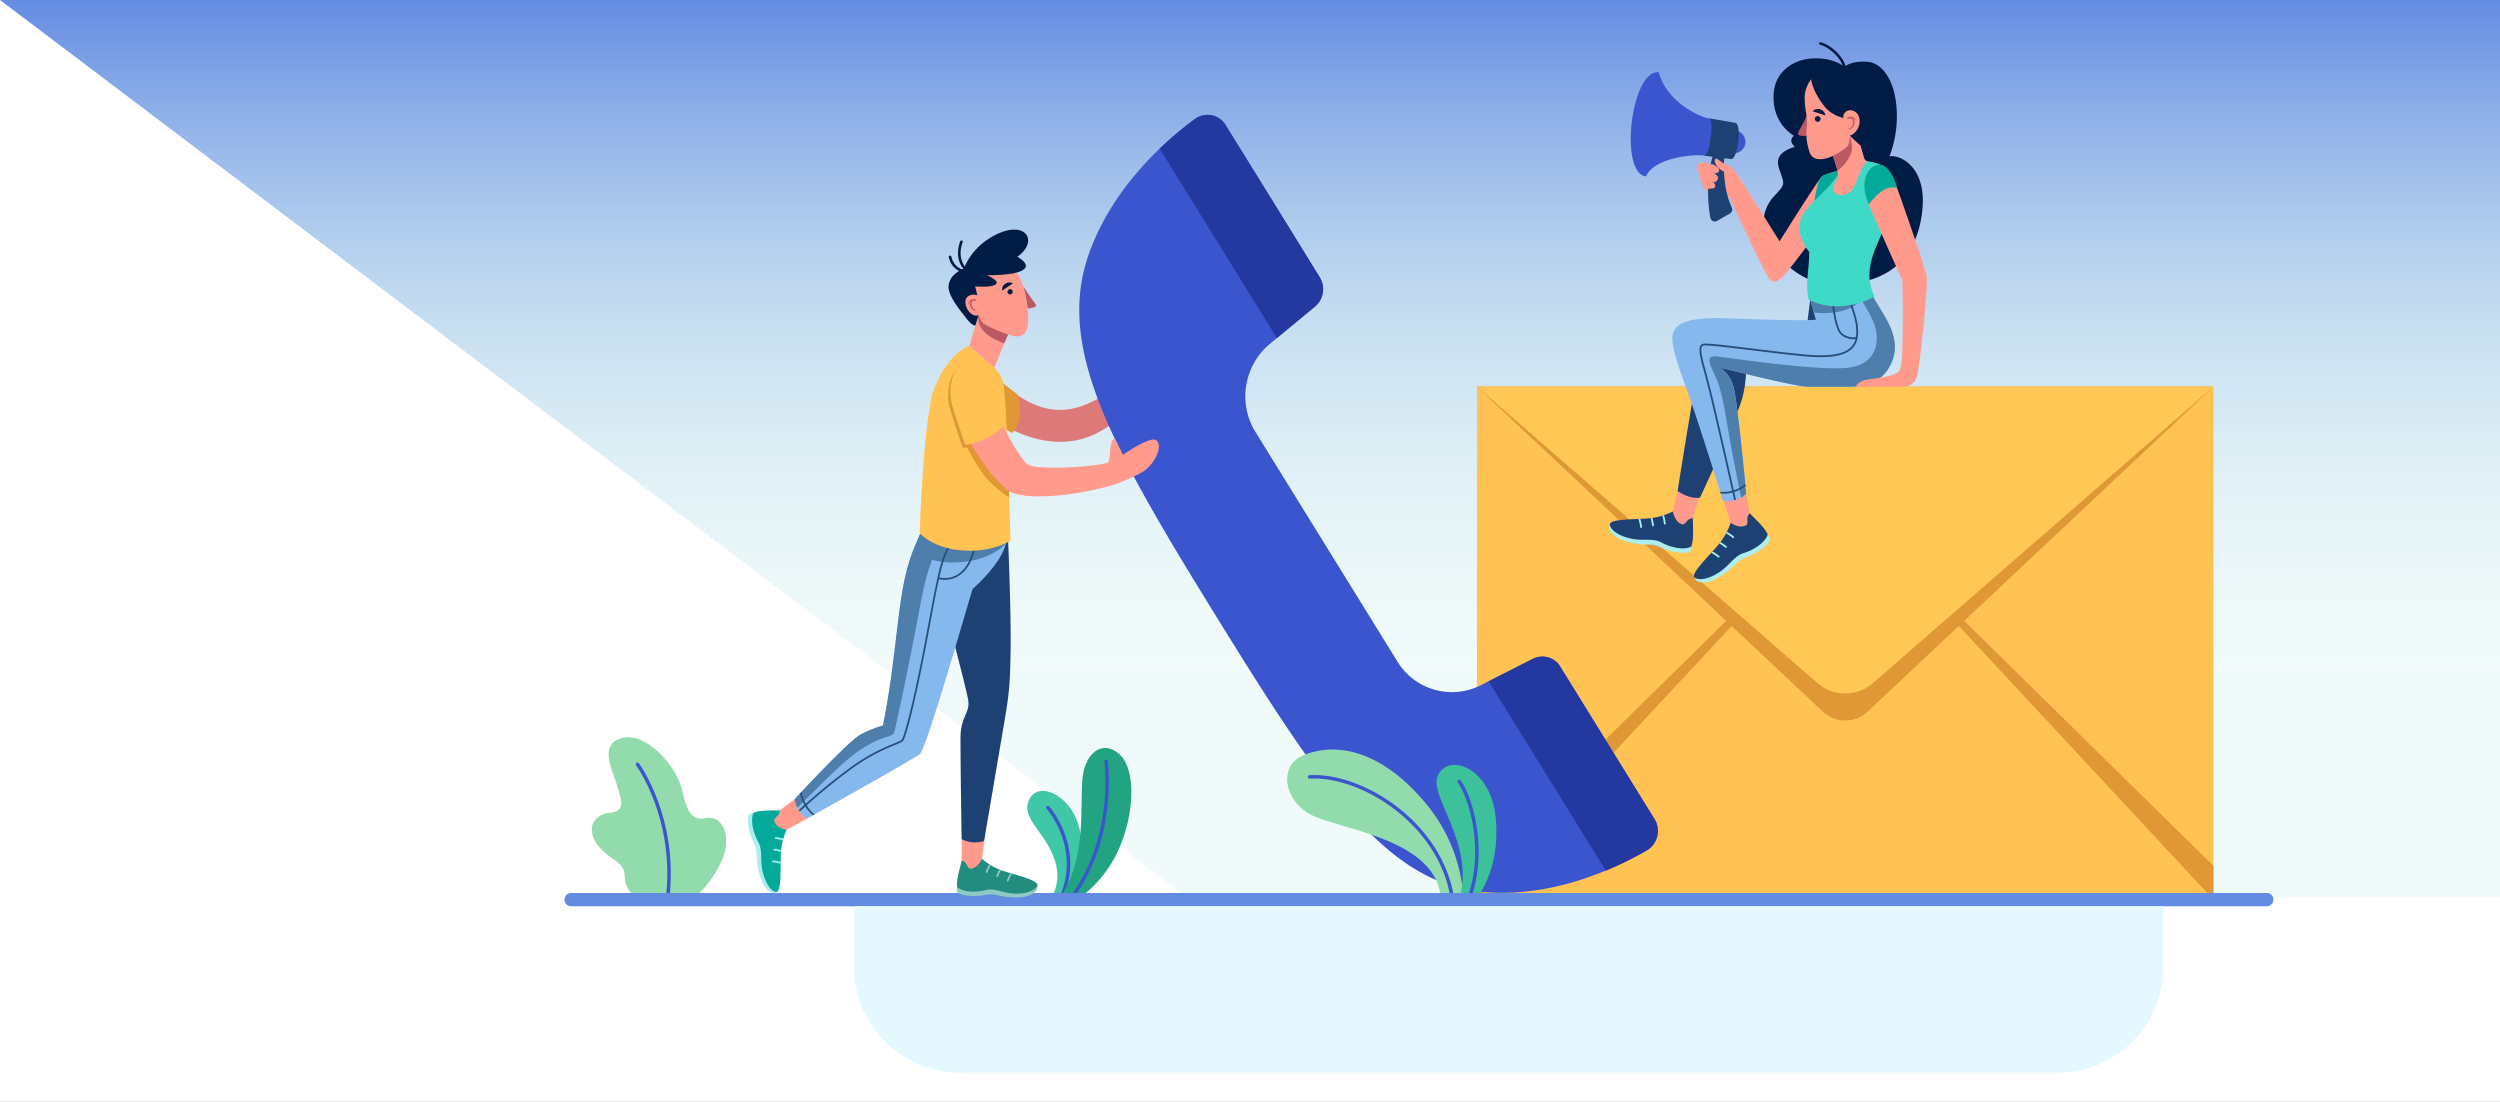 <svg xmlns="http://www.w3.org/2000/svg" xmlns:xlink="http://www.w3.org/1999/xlink" viewBox="0 0 751 331"><rect x="0" y="0" width="751" height="331" fill="#333333" stroke="none"/><defs><style>.cls-1{fill:#1e4174;}.cls-15,.cls-2,.cls-21,.cls-25,.cls-35,.cls-37,.cls-39,.cls-6{fill:none;}.cls-3{fill:#228c7e;}.cls-4{fill:#03aa99;}.cls-5{fill:#40c7a7;}.cls-6{stroke:#3b55ce;stroke-width:1.05px;}.cls-15,.cls-25,.cls-35,.cls-37,.cls-6{stroke-linecap:round;}.cls-15,.cls-21,.cls-25,.cls-35,.cls-37,.cls-39,.cls-6{stroke-miterlimit:10;}.cls-7{fill:#fff;}.cls-8{fill:url(#Degradado_sin_nombre_19);}.cls-9{fill:#ffc253;}.cls-10{fill:#e09736;}.cls-11{fill:#ffc854;}.cls-12{fill:#3b55ce;}.cls-13{fill:#aaeeed;}.cls-14{clip-path:url(#clip-path);}.cls-15,.cls-37{stroke:#aaeeed;}.cls-15,.cls-21{stroke-width:0.55px;}.cls-16{fill:#ff9a8d;}.cls-17{clip-path:url(#clip-path-2);}.cls-18{fill:#85b8ed;}.cls-19{fill:#4e7eac;}.cls-20{clip-path:url(#clip-path-3);}.cls-21,.cls-39{stroke:#274d79;}.cls-22{fill:#001c45;}.cls-23{fill:#3ed9c7;}.cls-24{fill:#ba5964;}.cls-25{stroke:#001c45;stroke-width:0.79px;}.cls-26{fill:#dd7a79;}.cls-27{fill:#2339a0;}.cls-28{fill:#91dbac;}.cls-29{fill:#22a482;}.cls-30{fill:#3dc19a;}.cls-31{fill:#638be2;}.cls-32{fill:#e5f7ff;}.cls-33{fill:#8fc9c6;}.cls-34{clip-path:url(#clip-path-4);}.cls-35{stroke:#8fc9c6;}.cls-35,.cls-37,.cls-39{stroke-width:0.53px;}.cls-36{clip-path:url(#clip-path-5);}.cls-38{clip-path:url(#clip-path-6);}</style><linearGradient id="Degradado_sin_nombre_19" x1="375.5" y1="-0.82" x2="375.5" y2="268.7" gradientUnits="userSpaceOnUse"><stop offset="0" stop-color="#638be3"/><stop offset="0.15" stop-color="#79a2e4" stop-opacity="0.8"/><stop offset="0.35" stop-color="#94c0e5" stop-opacity="0.55"/><stop offset="0.53" stop-color="#a9d6e5" stop-opacity="0.36"/><stop offset="0.67" stop-color="#b5e3e6" stop-opacity="0.24"/><stop offset="0.75" stop-color="#bae8e6" stop-opacity="0.2"/></linearGradient><clipPath id="clip-path"><path class="cls-1" d="M508.56,155.67c-.07,1.91.37,6.56-.53,8.54-2.19,1.13-6.09.28-8.83-1.2s-5.14-.45-8.84-1.14-6.39-2.44-6.76-4.17,6.17-1.63,10.75-1.92a19.57,19.57,0,0,0,8.16-2.14Z"/></clipPath><clipPath id="clip-path-2"><path class="cls-1" d="M525.6,154.13c1.24,1.42,4.72,4.43,5.42,6.49-.8,2.38-4.17,4.58-7.13,5.49s-4,3.39-7.1,5.56-6.22,2.85-7.66,1.88,3.3-5.6,6.38-9.11a20.74,20.74,0,0,0,4.38-7.4Z"/></clipPath><clipPath id="clip-path-3"><path class="cls-2" d="M561.69,87.05c.87,2.3,2.82,5,4,7.19s5,7.85,2.82,13.86c-2.34,6.45-7.55,8.06-12.93,8.06H543.08c-3.67,0-26.25-5.72-26.25-5.72a10.24,10.24,0,0,1,3.88,5.72c1.28,4.17,3.84,32.12,3.84,32.12-1.66,1.73-4,2.44-6.95,2.2,0,0-6.83-21.65-9.57-29.7-2.83-8.31-6.22-16.54-5.58-20.16.89-5.07,9.42-5.22,16.47-5s23.27.88,26.57.4L543.78,90Z"/></clipPath><clipPath id="clip-path-4"><path class="cls-3" d="M288.9,258.49c-.35,1.78-1.76,6-1.36,8,1.78,1.55,5.58,1.66,8.44.92s4.86.76,8.44,1,6.45-.79,7.17-2.31-5.36-2.93-9.54-4.26A18.85,18.85,0,0,1,295,258Z"/></clipPath><clipPath id="clip-path-5"><path class="cls-4" d="M234.23,243.41c-1.76.13-6.08-.16-7.88.78-1,2.18-.08,6,1.37,8.62s.57,5,1.31,8.65,2.45,6.19,4.06,6.5,1.33-6.09,1.46-10.6a20,20,0,0,1,1.74-8.07Z"/></clipPath><clipPath id="clip-path-6"><path class="cls-2" d="M242.5,245.88s31.69-17.68,33.82-19.38,14.87-46.65,15.85-49.56c0,0,9.39-7.87,10.69-14.11L281.15,148.2c-1.66,3.67-1.64,6.12-6.06,15.31-4.22,8.77-5.75,33.48-9.81,54.42a36.24,36.24,0,0,0-6.52,2.62c-3.83,1.88-20.06,19.56-20.06,19.56A8.24,8.24,0,0,0,242.5,245.88Z"/></clipPath></defs><title>Asset 1</title><g id="Layer_2" data-name="Layer 2"><g id="Objects"><path class="cls-5" d="M647.24,283.24s-7-3.25-6.49-11,5.64-9.32,10.08-12.13,4.78-7.56,4.95-13.37,3.93-11.6,11.44-11.25,10.29,1.93,15.73-4.75,12.79-6.5,15.86-2.81a10.58,10.58,0,0,1-1.39,14.43c-5.67,5.33-7.14,6.67-8.78,12.53-2.22,8,1,15.71-1.87,19.4-3.82,4.94-7.94,3.73-11.87,5.33s-4.07,3.61-4.07,3.61Z"/><path class="cls-6" d="M692,233.09c-11.49,6.9-31.48,27.88-34.87,50.15"/><rect class="cls-7" width="751" height="331"/><polygon class="cls-8" points="0 0 356.46 269.52 751 269.52 751 0 0 0"/><rect class="cls-9" x="443.68" y="116.16" width="221.24" height="154.08"/><path class="cls-10" d="M443.68,116.16l103.84,97.56a9.84,9.84,0,0,0,13.56,0l103.84-97.56Z"/><polygon class="cls-10" points="664.92 270.24 554.3 151.36 664.92 260.12 664.92 270.24"/><polygon class="cls-10" points="443.68 270.24 554.3 151.36 443.68 260.12 443.68 270.24"/><path class="cls-11" d="M443.68,116.16l102.25,89a12.67,12.67,0,0,0,16.74,0l102.25-89Z"/><path class="cls-12" d="M517.43,42.52a3.45,3.45,0,1,1,3.45,3.54A3.5,3.5,0,0,1,517.43,42.52Z"/><path class="cls-13" d="M483.6,157.7c-.46.54-.51,1.86,1.67,3.5s6.67,2.29,8.49,2.37,3-.18,5.46,1,6.74,2,8.28,1.21c.57-.42.53-1.59.53-1.59Z"/><path class="cls-1" d="M508.56,155.67c-.07,1.91.37,6.56-.53,8.54-2.19,1.13-6.09.28-8.83-1.2s-5.14-.45-8.84-1.14-6.39-2.44-6.76-4.17,6.17-1.63,10.75-1.92a19.57,19.57,0,0,0,8.16-2.14Z"/><g class="cls-14"><path class="cls-15" d="M500.12,157.3s-.27-2.69-1.23-3.78"/><path class="cls-15" d="M496.56,157.82s-.27-2.69-1.23-3.78"/><path class="cls-15" d="M493,158.34s-.28-2.69-1.24-3.78"/></g><path class="cls-16" d="M510.49,149l-1.93,6.66a3.22,3.22,0,0,0-1.32.41c-.44.32-1.22,1.58-1.8,1.46-2.31-.47-2.93-3.9-2.93-3.9l1.63-7Z"/><path class="cls-1" d="M543.78,90l-.87,7-23.81-.5a7.63,7.63,0,0,0-7.27,5.75c-1.66,5.86-7.88,45.23-7.88,45.23s3.35,2.54,6.74,2c0,0,11.23-23.91,12.84-30.47a35.19,35.19,0,0,0,.79-12.11l28.7-2.56Z"/><path class="cls-13" d="M509.13,173.55c0,.73.9,1.71,3.57,1.31s6.33-3.17,7.69-4.43,2-2.29,4.59-3.2,6.18-3.42,6.74-5.1c.12-.7-.7-1.51-.7-1.51Z"/><path class="cls-1" d="M525.6,154.13c1.24,1.42,4.72,4.43,5.42,6.49-.8,2.38-4.17,4.58-7.13,5.49s-4,3.39-7.1,5.56-6.22,2.85-7.66,1.88,3.3-5.6,6.38-9.11a20.74,20.74,0,0,0,4.38-7.4Z"/><g class="cls-17"><path class="cls-15" d="M520.67,161.37s-2-1.72-3.45-1.8"/><path class="cls-15" d="M518.48,164.31s-2-1.73-3.45-1.81"/><path class="cls-15" d="M516.29,167.24s-2-1.72-3.45-1.81"/></g><path class="cls-16" d="M524.55,148.28l1.05,5.85a3.39,3.39,0,0,0-.67,1.24c-.09.55.2,2-.3,2.35-2,1.32-4.74-.68-4.74-.68l-2.29-7.24Z"/><path class="cls-18" d="M561.69,87.05c.87,2.3,2.82,5,4,7.19s5,7.85,2.82,13.86c-2.34,6.45-7.55,8.06-12.93,8.06H543.08c-3.67,0-26.25-5.72-26.25-5.72a10.24,10.24,0,0,1,3.88,5.72c1.28,4.17,3.84,32.12,3.84,32.12-1.66,1.73-4,2.44-6.95,2.2,0,0-6.76-21.68-9.57-29.7-2.94-8.38-6.22-16.54-5.58-20.16.89-5.07,9.42-5.22,16.47-5s23.27.88,26.57.4L543.78,90Z"/><path class="cls-19" d="M568.55,108.1c2.18-6-1.59-11.72-2.82-13.86s-3.17-4.89-4-7.19L543.78,90l1.1,3.88s9.93,1.41,14.26-3.88c0,0,3.16,5,4.08,7.93,1.27,4.1.92,10.76-6.88,12.36s-36.58-2.77-40.39-3.2-2.54,1.83-.43,6.44,3,12.87,4.91,22.77c1.22,6.31,2.59,13.2,2.59,13.2a6.81,6.81,0,0,0,1.53-1.2s-2.56-27.95-3.84-32.12a10.24,10.24,0,0,0-3.88-5.72s22.58,5.72,26.25,5.72h12.54C561,116.16,566.21,114.55,568.55,108.1Z"/><g class="cls-20"><path class="cls-21" d="M555,87.07c.88,5.48,3.11,8.2,2.89,13.21s-4.15,7.56-15.61,6.5-29.06-3.7-30.6-3.25-1,2.85,1,10,9.05,38.94,9.05,38.94"/><path class="cls-21" d="M557.71,101.53a5.45,5.45,0,0,1-4.57-1.25c-2-1.85-2.62-10.28-2.62-10.28"/><path class="cls-21" d="M516,147.88a10.21,10.21,0,0,0,9-2.82"/></g><path class="cls-22" d="M554.07,20.08s-3.59-3.13-10.29-2.47c-5.33.52-9.23,3.71-10.46,7.73s-.86,11.37,5.61,15.48c0,0-2,1.13.22,3.31,0,0-3.45.87-4.57,2.84s0,3.83.67,6.06.89,2.58-2,5.56-5.39,8.27-1.3,15S543.14,86.08,553,85.54s21.28-4,24.11-19.82S570.26,46.26,567.59,47a33.85,33.85,0,0,0,2.06-15.49c-.9-8.72-5-12.64-8.51-12.93C556,18.14,554.07,20.08,554.07,20.08Z"/><path class="cls-16" d="M552,51.34c-1.32.41-3.52.75-4.69,1.69s-12.72,19.46-12.72,19.46S523.93,55.35,522.35,53.3s-9.76-4.81-11.24-4.51c-1.82.38-.84,2.72-.47,4.24.22.88.55,3.29,2.05,4.35s6.85,1.9,6.85,1.9S529.11,80,531.09,83.14c1.28,2,2.69,2,5.06-.66s11.47-15,11.47-15Z"/><path class="cls-4" d="M552,51.34c-2.1.79-4.05.74-5.12,2.14s-2,7.79-2,7.79,5.29-1.08,6.69-3.94A14.08,14.08,0,0,0,553,51.89Z"/><path class="cls-23" d="M559.35,47.78a3.64,3.64,0,0,0,1.79.66c1.18.17,5,1,5.8,2.52,1.87,2.65-.05,11.36-1.13,17.47-.67,3.72-7.08,12.09-2.7,20.62,0,0-9.87,6-19.83.93-1-5.07.18-8.61.22-14.33a12.73,12.73,0,0,1-2.93-6.34c-.48-7,6.29-9.09,11.57-16.85,1.47-2.17,2.58-2.06,4.59-3.64A4.62,4.62,0,0,1,559.35,47.78Z"/><path class="cls-16" d="M562.4,50.8c3-1.93,5.4.45,6.82,3.94s8.86,25.17,9.51,27.86-2.22,29.36-3,30.91-1.61,2.65-4.6,2.65H557.39a4.49,4.49,0,0,1,3-2c2.35-.6,9-.81,10.33-3s.75-27,.75-27-8.28-18.2-10.11-22.73S560.29,52.18,562.4,50.8Z"/><path class="cls-4" d="M563.8,49.62c-1.77,0-5.81,4.14-2.4,11.78,0,0,4.43-6.46,8.48-4.89C569.88,56.51,568.11,48.59,563.8,49.62Z"/><path class="cls-16" d="M555.77,40.78l3.12,2.86,1.37,4.8A12.37,12.37,0,0,0,557.55,51c-.91,1.43-3,4.85-5.44,5.14a21,21,0,0,0-.13-4.75c-.37-1.66-1.5-5-1.5-5Z"/><path class="cls-24" d="M555.77,40.78a17.81,17.81,0,0,1,.56,4c-.11,1.37-1.28,4.2-4.35,6.51-.37-1.66-1.5-5-1.5-5Z"/><path class="cls-24" d="M542.66,34.74c-.58,2.16-3,5.18-2.46,5.72s2.48.35,2.48.35a4,4,0,0,0,1-3.59C543.17,35.13,542.66,34.74,542.66,34.74Z"/><path class="cls-16" d="M547.88,21.25c-2.9.28-5.8,4.41-5.75,8.18s.9,5.81.67,8.47a16.9,16.9,0,0,0,.87,8c.72,1.85,2.6,2.27,5.1,1.65A18.31,18.31,0,0,0,554.91,44c.73-.72.86-3.22.86-3.22a7.13,7.13,0,0,0,5-3.74C562.33,33.82,562,19.93,547.88,21.25Z"/><path class="cls-22" d="M555.77,40.78A4.83,4.83,0,0,0,558.62,36c-.29-3.66-5.09-3.79-4.89-.57a10.55,10.55,0,0,1-5.4-3.15c-3.84-4.64-4.27-8.42-4.27-8.42.82-5.77,10-3.73,10-3.73s4.66-2.07,8.63.65c2.83,1.95,4.28,8.94,2,14.76s-5.79,8.15-5.79,8.15Z"/><path class="cls-22" d="M545.19,35.68a.83.83,0,0,1,.88-.81.86.86,0,1,1-.88.81Z"/><path class="cls-22" d="M544.49,33.41l3.84,1.26a2.06,2.06,0,0,0-1.4-1.77A2.25,2.25,0,0,0,544.49,33.41Z"/><path class="cls-24" d="M556.64,35.19a1.88,1.88,0,0,0-1.74.2c-.16.13.12.41.27.35.89-.34,2-.39,2.4.68,0,.06.06,0,.06,0A1.47,1.47,0,0,0,556.64,35.19Z"/><path class="cls-24" d="M556.23,35.27c-.1-.05-.32.2-.3.27a1.23,1.23,0,0,1,.48.44,1.68,1.68,0,0,1,.21,1,1.81,1.81,0,0,1-1.43,1.76s0,0,0,.06c.75.19,1.59-.6,1.77-1.29A1.92,1.92,0,0,0,556.23,35.27Z"/><path class="cls-16" d="M552.14,52.46c.05,1-1.85,3.3-1.38,4.87s3.63,1.79,5.34,0,2.71-7.37,5-8.89a1.32,1.32,0,0,1-1.15-1Z"/><path class="cls-1" d="M518,47.06s-.94,8.48,2.24,15.26a1.42,1.42,0,0,1-.59,1.83l-3.87,2.22a1.38,1.38,0,0,1-2-1,43.67,43.67,0,0,1,.76-18.74Z"/><path class="cls-16" d="M514,49.26c1,.28,2.4.91,2.44,1.87s-1.5,1-1.5,1,1.1.5,1.18,1.21a1.46,1.46,0,0,1-1.62,1.42,1.08,1.08,0,0,1,.72,1.33c-.32,1-1.86.17-2.16.88a4.56,4.56,0,0,1-1-3C512,52,514,49.26,514,49.26Z"/><path class="cls-16" d="M522.35,53.3a7.22,7.22,0,0,0-4-4c-1.8-.73-2.66-2.16-3.13-1.44s.81,3,2.78,3.73Z"/><path class="cls-1" d="M512,46.78l8,1c2.06.25,3.33-10.62,1.28-10.88l-7.86-1.36Z"/><path class="cls-12" d="M513.45,35.58c-2.92-.34-13-5.17-15.14-13.87C490.07,20.63,486.21,52,494.45,53c2.26-5.41,13.55-6.78,17.58-6.25C513.6,47,515,35.79,513.45,35.58Z"/><path class="cls-25" d="M546.86,13.06c2.56.62,6.31,3.73,7.21,7"/><path class="cls-26" d="M299.91,114c6.6,6.2,13.78,10.41,22.1,8.77,11.72-2.29,20.87-14.59,20.87-14.59a42,42,0,0,1,3,4.46c0,.4-7.75,16.22-21.79,19.46S297.44,125,297.44,125Z"/><path class="cls-12" d="M420.23,199.44a19.2,19.2,0,0,0,24.58,6.41l15.63-7.93a6.38,6.38,0,0,1,8.34,2.4L497,246a6.78,6.78,0,0,1-2.27,9.39c-9.14,5.33-28,14.33-48.8,12.59-29.17-2.45-48.16-30.38-80.29-82.35S317,104.15,327.23,75.9C334.5,55.78,350.41,42,359,35.71a6.37,6.37,0,0,1,9.22,1.87l28.26,45.71a6.83,6.83,0,0,1-1.42,8.8l-13.6,11.22A20.51,20.51,0,0,0,376.67,129Z"/><path class="cls-27" d="M383.58,101.54,395,92.09a6.83,6.83,0,0,0,1.42-8.8L381.51,59.13,368,37.35a6.35,6.35,0,0,0-9-1.64,107,107,0,0,0-10.63,8.95Z"/><path class="cls-27" d="M482.4,261.55a104,104,0,0,0,12.37-6.12,6.76,6.76,0,0,0,2.41-9.09l-29-46.86a6.35,6.35,0,0,0-7.71-1.56l-13.29,6.74Z"/><path class="cls-10" d="M300.34,114.39l5.35,4.13s2.41,7.61-1.66,11.57l-7.09-4.42Z"/><path class="cls-28" d="M208,270.24a33,33,0,0,0,8.66-11.34c3.51-7.54.39-14.12-4.52-13.17-5.23,1-5.95-3.38-7.39-8.95-1.73-6.68-10.12-16.19-17-15.24-8.83,1.24-3.24,11-2.34,14.5s3.13,7.6-2.35,8.15c-5,.51-7.18,5.17-3.29,9.95,3.7,4.54,7.72,4.47,7.9,9.08s3,5.91,5.32,7Z"/><path class="cls-6" d="M191.5,229.6s12,16.18,9,40.64"/><path class="cls-5" d="M315.57,270.24a13.8,13.8,0,0,0,1.36-11.53c-2.66-8.79-10.58-12.85-7.72-18.6,2.37-4.79,9.48-2.37,13.24,4.08,3.62,6.2,3.9,19.26-1.81,26.05Z"/><path class="cls-6" d="M314.79,242.61s10.91,12.15,3.77,27.63"/><path class="cls-29" d="M323.65,270.24a36.93,36.93,0,0,0,12.75-15.88c4.51-10.71,4.71-23.23,0-27.67-4.4-4.15-9.61-1.62-11,5.65s1.76,25.71-7.46,37.9Z"/><path class="cls-6" d="M332.28,228.71a66,66,0,0,1-1.76,22.65,54.74,54.74,0,0,1-9,18.88"/><path class="cls-28" d="M439.64,270.24a48.71,48.71,0,0,0-11.35-28.91c-11.53-13.94-24.71-18.94-36.11-14.71-8.48,3.15-6.3,13.27.64,17.57,8.2,5.1,38.95,7.17,40.05,26.05Z"/><path class="cls-6" d="M393.41,233.38c15.66-.91,39.64,14,42.94,36.86"/><path class="cls-30" d="M443.22,270.24s7.59-8.32,6.12-24.37-15.16-20-17.63-12.26c-1.93,6.1,11.41,20.31,6.65,36.63Z"/><path class="cls-6" d="M438.36,234.74c2.94,3.91,8.59,19.95,2.82,35.5"/><path class="cls-31" d="M681,272.25H171.58a2,2,0,0,1-2-2h0a2,2,0,0,1,2-2H681a2,2,0,0,1,1.94,2h0A2,2,0,0,1,681,272.25Z"/><path class="cls-32" d="M256.6,272.25H649.79a0,0,0,0,1,0,0V290.6a31.64,31.64,0,0,1-31.64,31.64H288.24A31.64,31.64,0,0,1,256.6,290.6V272.25A0,0,0,0,1,256.6,272.25Z"/><path class="cls-33" d="M311.59,266.11c.31.61.07,1.84-2.31,2.86s-6.68.59-8.39.24-2.74-.85-5.27-.31-6.68.31-7.94-.79c-.43-.51-.14-1.59-.14-1.59Z"/><path class="cls-3" d="M288.9,258.49c-.35,1.78-1.76,6-1.36,8,1.78,1.55,5.58,1.66,8.44.92s4.86.76,8.44,1,6.45-.79,7.17-2.31-5.36-2.93-9.54-4.26A18.85,18.85,0,0,1,295,258Z"/><g class="cls-34"><path class="cls-35" d="M296.36,261.94s.85-2.43,2-3.22"/><path class="cls-35" d="M299.55,263.24s.84-2.43,2-3.21"/><path class="cls-35" d="M302.73,264.54s.84-2.43,2-3.21"/></g><path class="cls-16" d="M288.9,251.36v7.13a3,3,0,0,1,1.13.68c.34.4.8,1.75,1.36,1.77C293.63,261,295,258,295,258l.84-6.48Z"/><path class="cls-13" d="M233.09,268c-.49.47-1.7.56-3.29-1.53s-2.31-6.48-2.44-8.27.07-3-1.11-5.32-2.05-6.55-1.36-8.08c.37-.57,1.46-.57,1.46-.57Z"/><path class="cls-4" d="M234.23,243.41c-1.76.13-6.08-.16-7.88.78-1,2.18-.08,6,1.37,8.62s.57,5,1.31,8.65,2.45,6.19,4.06,6.5,1.33-6.09,1.46-10.6a20,20,0,0,1,1.74-8.07Z"/><g class="cls-36"><path class="cls-37" d="M233,251.74s2.5.2,3.53,1.11"/><path class="cls-37" d="M232.59,255.25s2.5.19,3.54,1.1"/><path class="cls-37" d="M232.22,258.75s2.5.2,3.53,1.11"/></g><path class="cls-16" d="M238.7,240.11l-4.47,3.3a3.27,3.27,0,0,1-.33,1.31c-.29.44-1.43,1.25-1.31,1.82.51,2.24,3.7,2.75,3.7,2.75l6.21-3.41Z"/><path class="cls-1" d="M302.27,149.79c-7.75,0-13.53.61-13.53.61-2.47,1.11-6.73,6.92-8,10.6s.6,8.84,1.26,12c3.64,17.65,7.36,29.92,8.78,36.92.86,4.28-2.22,5-2.25,11.75,0,9.71.35,30.41.35,30.41a8.82,8.82,0,0,0,6.74.55s5.82-34.14,6.46-38c1-6.33,1.39-9,1.51-20C303.77,179.22,302.27,149.79,302.27,149.79Z"/><path class="cls-18" d="M302.17,163.17c-1.29,6.25-10,13.77-10,13.77-1,2.91-13.74,47.86-15.86,49.57s-33.81,19.36-33.81,19.36a7.24,7.24,0,0,1-3-3.26,9.34,9.34,0,0,1-.73-2.13,2.26,2.26,0,0,1-.05-.31.32.32,0,0,1,0-.07s16.22-17.66,20-19.55a35.24,35.24,0,0,1,6.52-2.61v0c4.36-20.88,4.23-37.2,7.75-48.74a52.82,52.82,0,0,1,2.05-5.68c.91-2,1.6-3.75,2.16-5.2.23-.63.44-1.21.63-1.75s.37-1.06.51-1.53l.28-.9c.41-1.31.69-2.37,1-3.37.14-.44.29-.87.44-1.31.09-.21.17-.44.26-.65s.18-.46.29-.68h0l6.06,4.65,2.92,2.23Z"/><path class="cls-19" d="M289.64,155a30.26,30.26,0,0,1-3.7,4.08c-4.5,4-7.22,10.31-9.62,23.31-2.7,14.65-7.24,36.43-7.79,37.78s-4.53.84-11.85,6.34c-5.52,4.15-13.55,12.79-17.18,16.1a9.34,9.34,0,0,1-.73-2.13c0-.15,0-.26-.05-.31a.32.32,0,0,1,0-.07s16.22-17.66,20-19.55a35.24,35.24,0,0,1,6.52-2.61v0c4.16-20.88,4.23-37.2,7.75-48.74a48.26,48.26,0,0,1,2.07-5.66c.9-2.05,1.59-3.76,2.14-5.22.24-.63.45-1.22.63-1.75s.37-1.06.51-1.53l.28-.9c.41-1.31.69-2.37,1-3.37.14-.44.29-.87.44-1.31.09-.21.17-.44.26-.65s.2-.44.3-.67h0l6.06,4.66Z"/><path class="cls-19" d="M302.17,163.17s-4,5.35-14.86,5.77A22.62,22.62,0,0,1,275,166.12l2.94-4.75Z"/><g class="cls-38"><path class="cls-39" d="M297.6,150.88c-4.56,6-10.39,9.69-12.81,13.83s-3.77,13.08-6.91,29.42-5.95,27.29-6.82,28.27-6.21,1.94-14.56,7.72a180.68,180.68,0,0,0-18.05,15"/><path class="cls-39" d="M292.55,165.16s-1.82,10.28-10.7,8.56"/><path class="cls-39" d="M240.42,236.9a11.63,11.63,0,0,0,5.36,8.89"/></g><polygon class="cls-16" points="291.15 103.89 298.66 110.52 302.96 100 294.02 94.69 291.15 103.89"/><path class="cls-24" d="M301.69,103.12s-8.85-2.56-7.67-8.43l9,5.31Z"/><path class="cls-9" d="M298.48,110.26a9.13,9.13,0,0,1,3.09,5.92c.41,3.73.73,9.33,1,17.45.28,7.37,1,28.77,1,28.77s-5.49,3.7-14.7,2.94c-8.79-.73-12.59-5.18-12.59-5.18s.92-30.09,3.81-41.93c4.27-12.21,11-14.33,11-14.33Z"/><path class="cls-24" d="M307.45,86.08c.46.82,2.88,4.32,3.67,5.33s-2.35,1.29-2.35,1.29Z"/><path class="cls-16" d="M294,94.69a21.56,21.56,0,0,0,1,2.1c.52.9,7.89,4,9.83,4.22s4.53-.16,4-6.84-2.16-12.47-6.49-15.49-10.42.28-13,4.56S289.54,95.92,294,94.69Z"/><path class="cls-22" d="M294,94.69h0l-1,3.07s-.74.37-2.62-2c-2.05-2.63-5.8-7.12-5.43-10,.48-3.75,4.64-5.09,4.64-5.09s2.12-6.92,10.43-10.59,12,2.51,5.59,7.07c0,0,4.44,2.28,1.63,4s-10.81,1.52-10.81,1.52,3.93,1.55,2.76,2.69-6.25.68-6.25.68l.64,2.63s-2.07-.65-3.19.73C289.11,91.06,291.17,95.55,294,94.69Z"/><path class="cls-25" d="M288.83,72.62s-2.47,5.51,2.18,9.22c0,0-4.64-.15-5.62-4.68"/><path class="cls-22" d="M304.19,87.4a.79.79,0,0,0-1-.51.84.84,0,0,0-.5,1,.8.8,0,0,0,1,.51A.84.84,0,0,0,304.19,87.4Z"/><path class="cls-22" d="M304.26,85.14l-3.21,2.17a2,2,0,0,1,.85-2A2.09,2.09,0,0,1,304.26,85.14Z"/><path class="cls-24" d="M291.46,90.23a1.82,1.82,0,0,1,1.65-.28c.18.08,0,.41-.16.4-.9-.08-1.9.17-2,1.26,0,.06-.06,0-.07,0A1.44,1.44,0,0,1,291.46,90.23Z"/><path class="cls-24" d="M291.86,90.2c.08-.07.35.1.35.17a1.13,1.13,0,0,0-.34.53,1.64,1.64,0,0,0,.07,1,1.71,1.71,0,0,0,1.75,1.24s.05,0,0,0a1.61,1.61,0,0,1-2-.71A1.85,1.85,0,0,1,291.86,90.2Z"/><path class="cls-10" d="M287.9,110.59c-1.82,1-4.21,6.39-2.51,12.22s3.89,11.86,3.89,11.86,8.75-2.13,11.06-7.87c0,0-3.09-7.78-4.53-10.93S292.49,108.09,287.9,110.59Z"/><path class="cls-10" d="M297.06,144.46c2,2,4.63,4.25,6.13,4.86-.12-3.4-.25-6.28-.36-9.43l-6.55-9-4.3-1.2-1.55,4.6S293.92,141.23,297.06,144.46Z"/><path class="cls-16" d="M290,110.52c-4.14,1.13-5.55,7.25-1.38,16.72,4,9.08,10.43,17.39,14.39,20.22s19.28,1.91,32.09-2c0,0,7.31-2.7,9.34-4.56,4.52-4.13,4.75-9.61,1.42-8.8s-8.57,4.53-8.57,4.53-1.39-2.83-2.4-5c0,0-.9.24-1.21,2.19s-.29,4.68-.84,5.08c-1.48,1.06-22,2.84-24.47.35-2.78-2.82-6.81-10.3-9.67-17.21C295.5,114.39,294.2,109.36,290,110.52Z"/><path class="cls-9" d="M288.58,109.57c-1.82,1-4.2,6.39-2.51,12.22S290,133.65,290,133.65s8.22-1.28,11.71-6.14c0,0-3.74-9.51-5.18-12.66S293.17,107.07,288.58,109.57Z"/></g></g></svg>